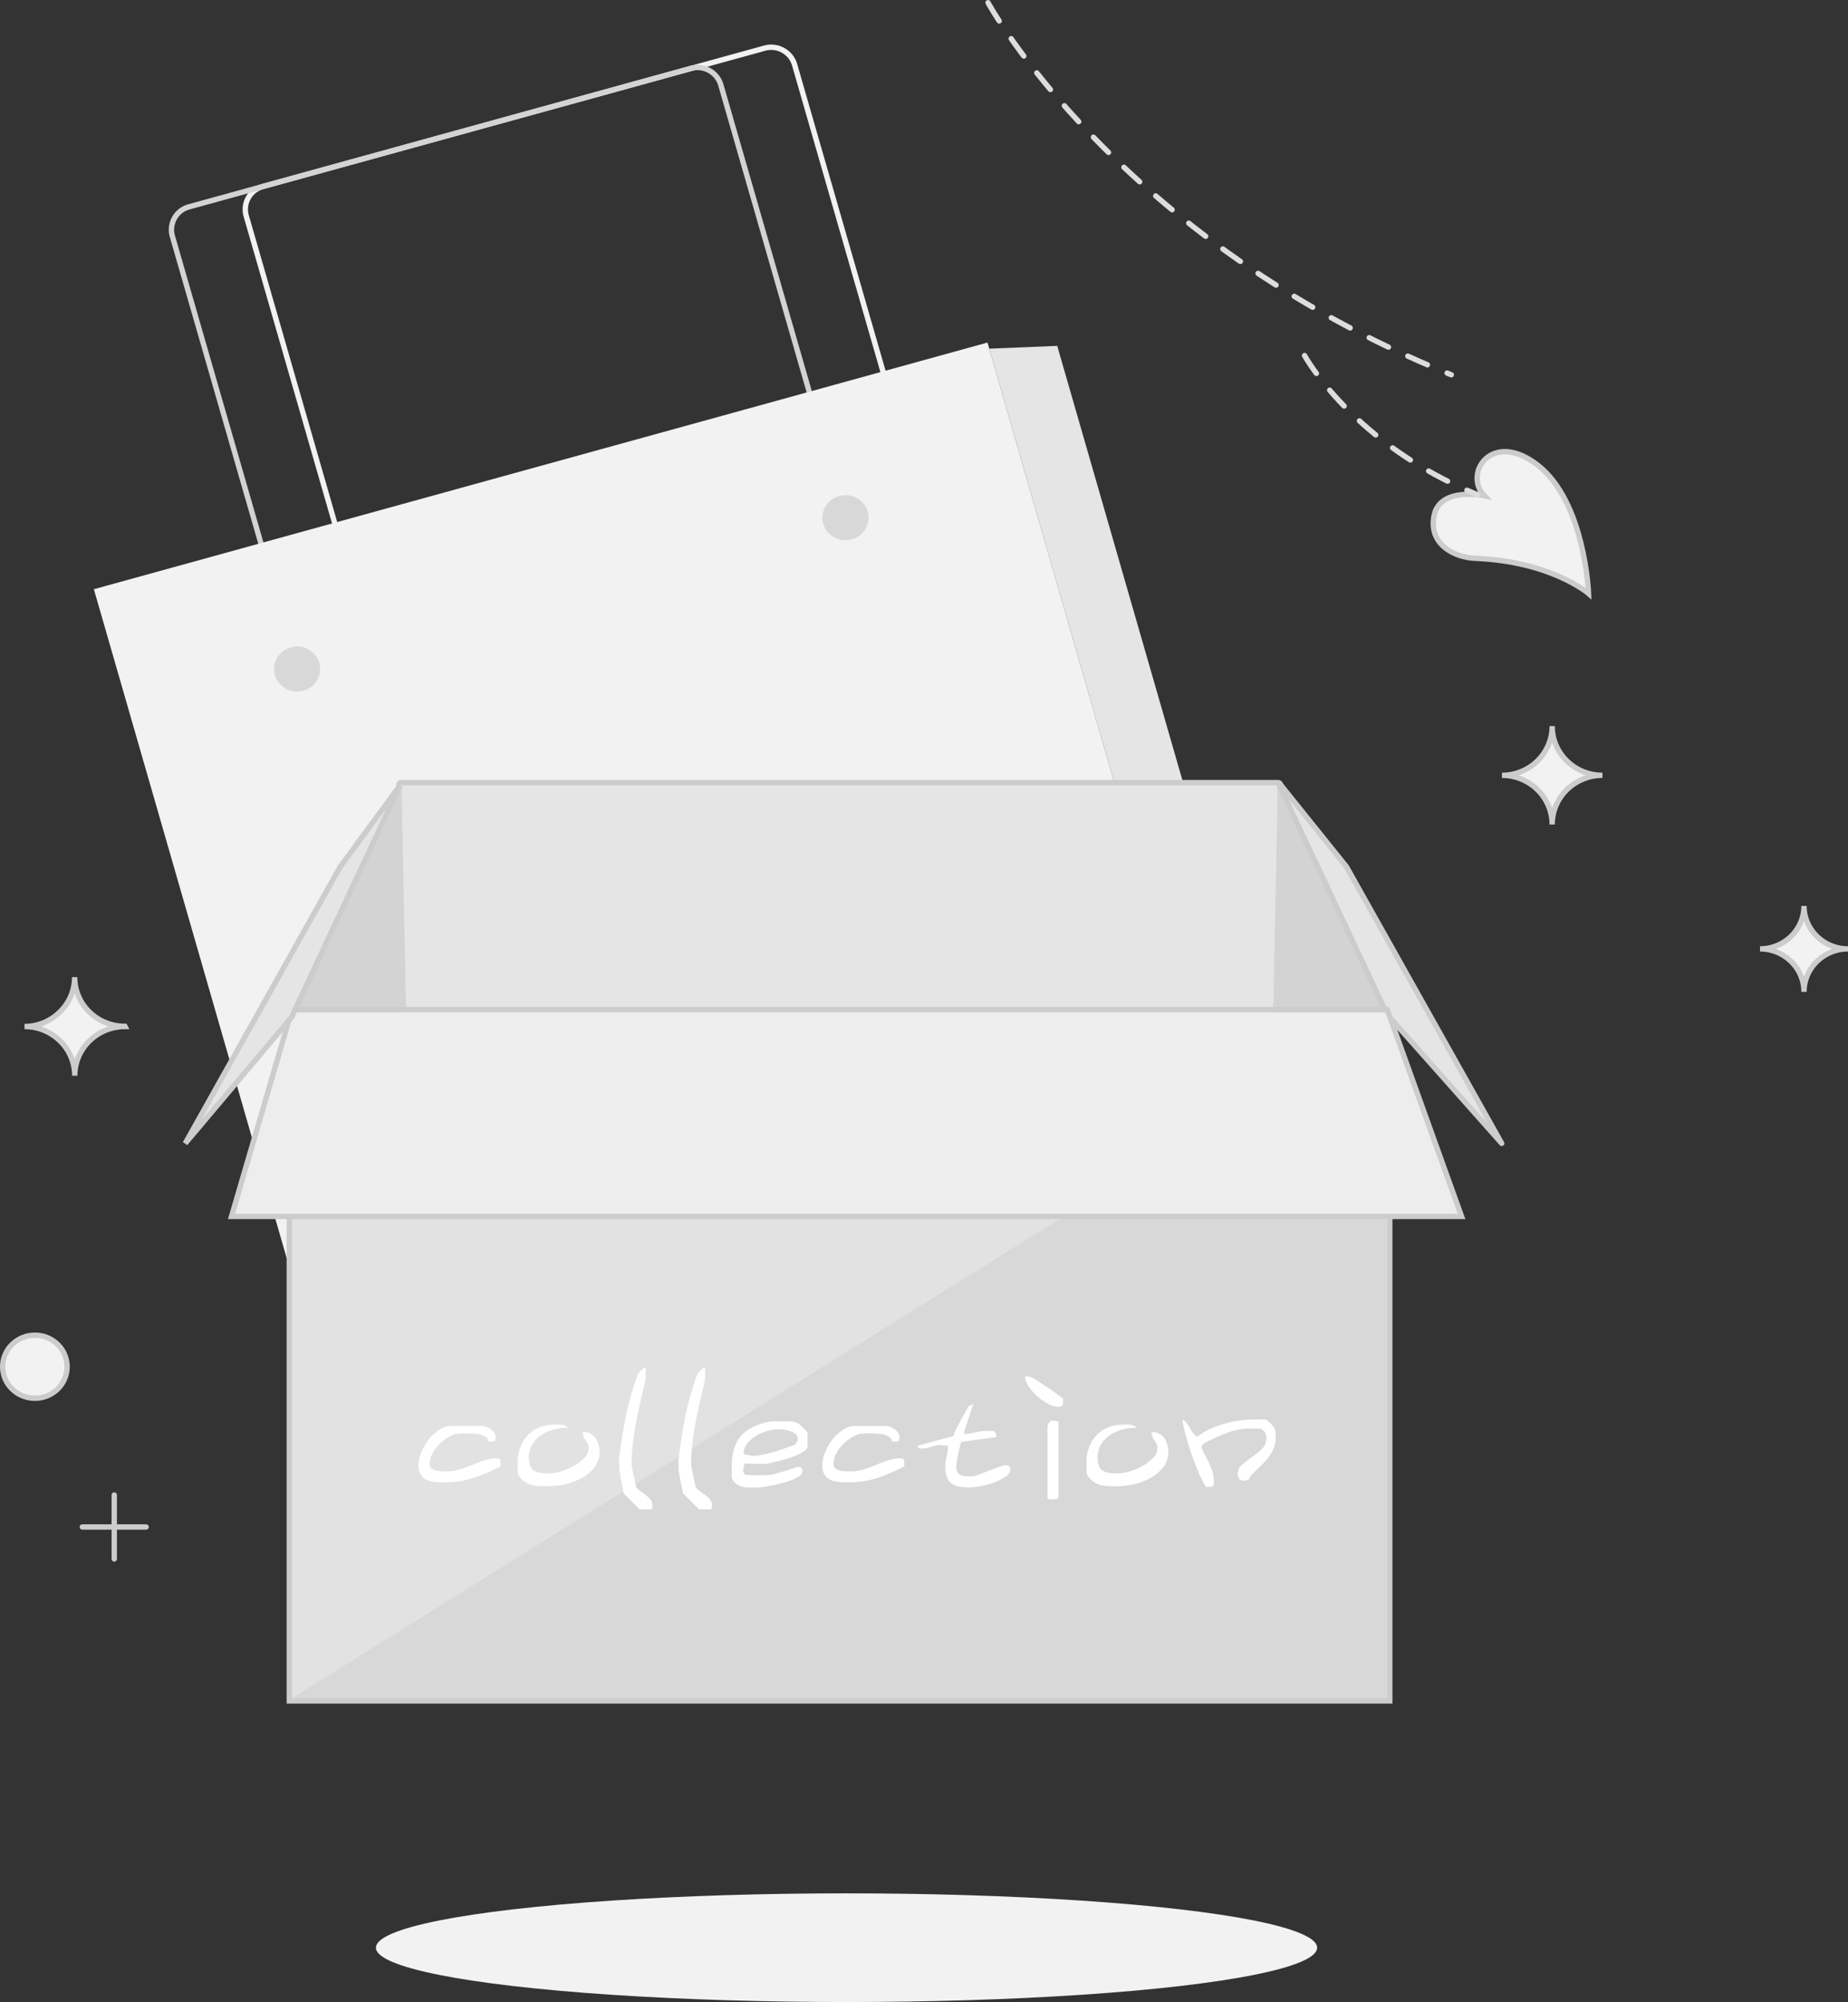 <svg xmlns="http://www.w3.org/2000/svg" width="345.33" height="373.93" viewBox="0 0 345.33 373.93"><rect x="0" y="0" width="345.33" height="373.93" fill="#333333" stroke="none"/><defs><style>.cls-1,.cls-3,.cls-5,.cls-8{fill:none;}.cls-1,.cls-12,.cls-13,.cls-15,.cls-7{stroke:#ccc;}.cls-1,.cls-8{stroke-linecap:round;}.cls-1,.cls-12,.cls-8{stroke-linejoin:round;}.cls-2,.cls-7{fill:#f2f2f2;}.cls-3{stroke:#f2f2f2;}.cls-13,.cls-15,.cls-3,.cls-5,.cls-7{stroke-miterlimit:10;}.cls-12,.cls-15,.cls-4{fill:#e5e5e5;}.cls-5{stroke:#d3d3d3;}.cls-6{fill:#d8d8d8;}.cls-8{stroke:#ddd;stroke-dasharray:4;}.cls-9{fill:#ccc;}.cls-10{fill:#d3d3d3;}.cls-11{fill:#e2e2e2;}.cls-13{fill:#ededed;}.cls-14{fill:#fff;}</style></defs><title>收藏</title><g id="图层_2" data-name="图层 2"><g id="图层_1-2" data-name="图层 1"><line class="cls-1" x1="15.38" y1="285.2" x2="27.31" y2="285.2"/><line class="cls-1" x1="21.35" y1="279.23" x2="21.35" y2="291.17"/><ellipse class="cls-2" cx="158.19" cy="363.78" rx="87.94" ry="10.15"/><path class="cls-3" d="M207.58,119.63l-93.75,25.86a4.56,4.56,0,0,1-5.59-3.06L78.8,40.29a4.43,4.43,0,0,1,3.13-5.46L175.67,9A4.56,4.56,0,0,1,181.26,12l29.45,102.14A4.43,4.43,0,0,1,207.58,119.63Z" transform="translate(-32.8)"/><polygon class="cls-4" points="184.86 65.12 197.56 64.6 252.77 256.07 240.87 259.36 184.86 65.12"/><path class="cls-5" d="M193.81,123.43l-93.75,25.86a4.56,4.56,0,0,1-5.59-3.06L65,44.09a4.43,4.43,0,0,1,3.13-5.46L161.9,12.77a4.56,4.56,0,0,1,5.59,3.06L196.94,118A4.43,4.43,0,0,1,193.81,123.43Z" transform="translate(-32.8)"/><polygon class="cls-2" points="240.87 259.36 73.88 305.42 17.54 110.05 184.53 63.98 240.87 259.36"/><path class="cls-6" d="M92.47,123.82a4.19,4.19,0,0,1-3,5.18,4.31,4.31,0,0,1-5.3-2.9,4.19,4.19,0,0,1,3-5.18A4.31,4.31,0,0,1,92.47,123.82Z" transform="translate(-32.8)"/><path class="cls-6" d="M194.94,95.55a4.19,4.19,0,0,1-3,5.18,4.31,4.31,0,0,1-5.3-2.9,4.19,4.19,0,0,1,3-5.18A4.31,4.31,0,0,1,194.94,95.55Z" transform="translate(-32.8)"/><path class="cls-4" d="M0,60" transform="translate(-32.8)"/><path class="cls-6" d="M129.4,199.5l2-.66a.17.17,0,0,0,.1-.23l-5-17.41-2.26.5c-.28-1-.56-2.08-.81-3.08,1.87-.56,5.59-1.66,7.73-2.25,3.66-1,6.37-1.76,8.83-1.4a5.82,5.82,0,0,1,4.52,3.69c.72,2.51-.67,5-2.83,6.55l.09.29c3.32-.36,6.52,1.31,7.41,4.4,1.12,3.87-1.89,8-8.38,9.75l-5.29,1.42-5.28,1.46C130,201.58,129.64,200.47,129.4,199.5Zm5.33-13a7.3,7.3,0,0,0,1-.22c2.38-.66,3.65-2.6,3-4.88a3.9,3.9,0,0,0-4.77-2.71,5.16,5.16,0,0,0-1.25.46Zm2.75,9.83c.23.81,1.08.78,1.95.54,2.41-.67,3.89-2.47,3.18-4.94-.6-2.07-3-3.56-6-2.71a6.61,6.61,0,0,0-1,.31Z" transform="translate(-32.8)"/><path class="cls-6" d="M159.54,184.06c.81,2.8,1.66,3.92,2.81,4.68a4,4,0,0,0,3.36.35A3.59,3.59,0,0,0,168.2,187c.59-1.2.41-3.38-.29-5.81-.86-3-2.16-7.49-3.11-10.49,0-.07-.11-.09-.18-.07l-2.67.62c-.29-1-.57-2.11-.86-3.11l5-1.38,4.49-1.24c.29,1,.6,2.07.86,3.11l-1.74.6,2.79,10.1c1.28,4.43.72,7.56-.32,9.32s-2.56,3.41-6.06,4.38c-3.32.92-5.84.93-8.2-.21-2.7-1.33-4.08-4.13-4.87-6.86l-3.19-11.06c0-.11-.1-.21-.25-.17l-1.68.38c-.3-1-.61-2.1-.86-3.11l5.2-1.44,5.84-1.61c.28,1,.61,2.1.87,3.14l-2.54.78Z" transform="translate(-32.8)"/><path class="cls-6" d="M185.54,183.77c.11,0,.13-.12.1-.23l-1.58-5.49c-2.42-2.32-7.13-7.23-9.68-9.87,0-.07-.18-.19-.25-.17l-1.53.34c-.3-1-.63-2.17-.87-3.14l4.75-1.31,6.67-1.84c.28,1,.57,2.11.83,3.15l-2.23.74c1.92,2.42,4.15,5.07,6,7.15l.19-.05a77,77,0,0,0,1.51-9c0-.08-.08-.14-.17-.15l-2.06.49c-.3-1-.58-2.15-.84-3.19l5.32-1.47,3.39-.94c.29,1,.62,2.14.84,3.19l-1.64.53c-.88,3.43-2.58,9.83-3.78,13.7l1.57,5.74,2.83-.62c.29,1,.61,2.1.88,3.18-1.62.45-3.93,1-5.89,1.59-1.81.5-4,1.14-5.79,1.64-.3-1-.62-2.14-.88-3.18Z" transform="translate(-32.8)"/><ellipse class="cls-7" cx="6.52" cy="255.27" rx="6.02" ry="5.89"/><path class="cls-7" d="M378.13,177.23a8.28,8.28,0,0,0-5.81,2.35,7.92,7.92,0,0,0-2.41,5.68h0a7.92,7.92,0,0,0-2.41-5.68,8.28,8.28,0,0,0-5.81-2.35h0a8.28,8.28,0,0,0,5.81-2.35,7.92,7.92,0,0,0,2.41-5.68h0a7.92,7.92,0,0,0,2.41,5.68,8.28,8.28,0,0,0,5.81,2.35Z" transform="translate(-32.8)"/><path class="cls-7" d="M332.24,144.81a9.47,9.47,0,0,0-6.64,2.69,9.06,9.06,0,0,0-2.75,6.5h0a9.06,9.06,0,0,0-2.75-6.5,9.47,9.47,0,0,0-6.64-2.69h0a9.47,9.47,0,0,0,6.64-2.69,9.06,9.06,0,0,0,2.75-6.5h0a9.06,9.06,0,0,0,2.75,6.5,9.47,9.47,0,0,0,6.64,2.69Z" transform="translate(-32.8)"/><path class="cls-7" d="M56.16,191.73a9.47,9.47,0,0,0-6.64,2.69,9.06,9.06,0,0,0-2.75,6.5h0a9.06,9.06,0,0,0-2.75-6.5,9.47,9.47,0,0,0-6.64-2.69h0A9.47,9.47,0,0,0,44,189a9.06,9.06,0,0,0,2.75-6.5h0a9.06,9.06,0,0,0,2.75,6.5,9.47,9.47,0,0,0,6.64,2.69Z" transform="translate(-32.8)"/><path class="cls-7" d="M310.16,92.59s-8.25-1.74-9.37,3.68,3.8,7.81,7.55,8c14.36.56,21.31,6.59,21.31,6.59s-.64-17.1-9.52-24C311.53,80.21,306.2,88.48,310.16,92.59Z" transform="translate(-32.8)"/><path class="cls-8" d="M217.43.5S241.52,44.78,304,70" transform="translate(-32.8)"/><path class="cls-8" d="M276.58,66.41s9,16.54,32.34,26" transform="translate(-32.8)"/><rect class="cls-4" x="74.51" y="146.17" width="164.78" height="145.86" rx="0.5" ry="0.5"/><path class="cls-9" d="M271.59,146.67V291.52H107.81V146.67H271.59m0-1H107.81a1,1,0,0,0-1,1V291.52a1,1,0,0,0,1,1H271.59a1,1,0,0,0,1-1V146.67a1,1,0,0,0-1-1Z" transform="translate(-32.8)"/><polygon class="cls-10" points="75.01 146.13 54.56 189.45 54.56 317.19 78.04 294.71 75.01 146.13"/><polygon class="cls-10" points="238.79 146.13 259.23 189.45 259.23 317.19 235.76 294.71 238.79 146.13"/><rect class="cls-11" x="54.06" y="188.95" width="205.67" height="128.74"/><path class="cls-9" d="M292,189.45V317.19H87.36V189.45H292m1-1H86.36V318.19H293V188.45Z" transform="translate(-32.8)"/><path class="cls-12" d="M292,189.45l21.42,24.1-29-51.65-12.57-15.64a.08.08,0,0,0-.14.09Z" transform="translate(-32.8)"/><polygon class="cls-6" points="259.23 189.45 54.56 317.19 259.23 317.19 259.23 189.45"/><polygon class="cls-13" points="273.12 227.2 43.26 227.2 54.56 188.58 259.23 188.58 273.12 227.2"/><path class="cls-14" d="M111,273.82a6.86,6.86,0,0,1,.49-2.42,9.75,9.75,0,0,1,1.35-2.44,8.12,8.12,0,0,1,2-1.88,4.19,4.19,0,0,1,2.36-.75h5.58a2.61,2.61,0,0,1,.85.16,3.49,3.49,0,0,1,.85.44,2.87,2.87,0,0,1,.67.65,1.29,1.29,0,0,1,.28.77,1.5,1.5,0,0,1-.12.71c-.08.13-.3.2-.67.2a2.44,2.44,0,0,1-.51-.06c-.19,0-.25-.22-.2-.53a3.9,3.9,0,0,0-1.9-.85,19,19,0,0,0-2-.1h-1l-.55.06-.4,0a6.85,6.85,0,0,0-1.72.79,8.23,8.23,0,0,0-1.62,1.33,6.8,6.8,0,0,0-1.19,1.7,4.24,4.24,0,0,0-.46,1.88.92.92,0,0,0,.38.79,2.39,2.39,0,0,0,.91.4,6,6,0,0,0,1.09.14l.91,0a7.77,7.77,0,0,0,2.4-.38q1.17-.37,2.28-.83t2.24-.83a7.3,7.3,0,0,1,2.32-.38c.34,0,.55.07.61.22a1.8,1.8,0,0,1,.1.69v.59a35.31,35.31,0,0,1-5.07,2.16,17,17,0,0,1-5.35.81q-1,0-1.86-.08a4.55,4.55,0,0,1-1.54-.4,2.51,2.51,0,0,1-1.07-.93A3.07,3.07,0,0,1,111,273.82Z" transform="translate(-32.8)"/><path class="cls-14" d="M129.55,275.2c0-.08,0-.22,0-.44v-1.62a7.92,7.92,0,0,1,.5-2.87,6.58,6.58,0,0,1,1.39-2.22,6.16,6.16,0,0,1,2.16-1.45,7.52,7.52,0,0,1,2.85-.51h.79a3.88,3.88,0,0,1,.85.06,1.92,1.92,0,0,1,.46.2,1.43,1.43,0,0,1,.4.34,9.46,9.46,0,0,0-2.55.28,7.71,7.71,0,0,0-2.36,1,5.69,5.69,0,0,0-1.74,1.76,4.65,4.65,0,0,0-.67,2.53,4,4,0,0,0,.26,1.58,1.83,1.83,0,0,0,.77.89,3.09,3.09,0,0,0,1.21.38,14.08,14.08,0,0,0,1.6.08,7.82,7.82,0,0,0,2.08-.36,11.28,11.28,0,0,0,2.42-1,8.71,8.71,0,0,0,2-1.5,2.64,2.64,0,0,0,.83-1.88,1.81,1.81,0,0,0-.16-.77,4.67,4.67,0,0,0-.38-.65,4.12,4.12,0,0,1-.38-.67,2.14,2.14,0,0,1-.16-.87,2.65,2.65,0,0,1,2.38,1.13,4.77,4.77,0,0,1-.2,5.42,7.81,7.81,0,0,1-2.38,2,11.62,11.62,0,0,1-3.07,1.17,13.5,13.5,0,0,1-3,.38q-.95,0-1.8,0a6.59,6.59,0,0,1-1.58-.26,4.27,4.27,0,0,1-1.37-.69A4,4,0,0,1,129.55,275.2Z" transform="translate(-32.8)"/><path class="cls-14" d="M148.48,273.46v-.51a1.56,1.56,0,0,1,0-.48q.24-1.86.55-3.88t.73-4.08q.41-2.06,1-4.06t1.23-3.82a7.87,7.87,0,0,1,.57-.61,7.51,7.51,0,0,1,.61-.57l.14,0,.14,0v2.14l-.89,3.82q-.46,2-.85,4t-.63,4.06a34.78,34.78,0,0,0-.24,4v.24c0,.16.08.44.16.83l.24,1.23q.16.67.28,1.25a8.35,8.35,0,0,0,.2.81,3.53,3.53,0,0,0,.79.71c.34.24.67.48,1,.73a5.42,5.42,0,0,1,.83.81,1.42,1.42,0,0,1,.36.91v.48c0,.29-.11.44-.32.44h-2.06l-2.93-2.93a2.51,2.51,0,0,1-.16-.55L149,277.1c-.08-.45-.17-.92-.26-1.41a11.76,11.76,0,0,1-.18-1.21,1.12,1.12,0,0,1,0-.44Z" transform="translate(-32.8)"/><path class="cls-14" d="M159.6,273.46v-.51a1.56,1.56,0,0,1,0-.48q.24-1.86.55-3.88t.73-4.08q.41-2.06,1-4.06t1.23-3.82a7.87,7.87,0,0,1,.57-.61,7.51,7.51,0,0,1,.61-.57l.14,0,.14,0v2.14l-.89,3.82q-.46,2-.85,4t-.63,4.06a34.78,34.78,0,0,0-.24,4v.24c0,.16.08.44.16.83l.24,1.23q.16.67.28,1.25a8.35,8.35,0,0,0,.2.81,3.53,3.53,0,0,0,.79.71c.34.24.67.48,1,.73a5.42,5.42,0,0,1,.83.81,1.42,1.42,0,0,1,.36.91v.48c0,.29-.11.44-.32.44h-2.06l-2.93-2.93a2.51,2.51,0,0,1-.16-.55l-.28-1.23c-.08-.45-.17-.92-.26-1.41a11.76,11.76,0,0,1-.18-1.21,1.12,1.12,0,0,1,0-.44Z" transform="translate(-32.8)"/><path class="cls-14" d="M169.54,276a4.26,4.26,0,0,0,0-.44v-1.74q0-4.32,2.46-6.36a10.16,10.16,0,0,1,6.69-2l.83,0a5.73,5.73,0,0,1,1,0,5.08,5.08,0,0,1,.91.2,2.54,2.54,0,0,1,.79.42q.16.12.42.36l.5.48.4.4a.82.82,0,0,1,.16.24v2.61a1.07,1.07,0,0,1-.51.79,6.55,6.55,0,0,1-1.31.75,15.67,15.67,0,0,1-1.74.65q-1,.3-1.84.53t-1.58.38a5.87,5.87,0,0,1-.93.14l-.79,0-1.17,0-1.17-.06h-.75a1.92,1.92,0,0,1-.1.55,2.63,2.63,0,0,0-.12.63,1.33,1.33,0,0,0,.08.57.69.69,0,0,0,.5.38h.44l.67.06.67,0h1l.69,0,.61-.06h.32q.28,0,1-.22t1.52-.42q.79-.24,1.48-.48t1-.36H182a.78.78,0,0,1,.59.18,1,1,0,0,1,.16.63,1.09,1.09,0,0,1-.53.85,6.16,6.16,0,0,1-1.37.73,16.59,16.59,0,0,1-1.84.61q-1,.28-2,.46t-1.76.28a10.89,10.89,0,0,1-1.21.1h-1.35a4.74,4.74,0,0,1-1.23-.16,3.3,3.3,0,0,1-1.11-.53A2.64,2.64,0,0,1,169.54,276Zm2.34-4.4a2.89,2.89,0,0,0,.71.16l.75.16h.16a9.47,9.47,0,0,0,1.86-.22q1.07-.22,2.16-.55t2.08-.69l1.66-.59a2.93,2.93,0,0,0,.46-.55,1.25,1.25,0,0,0,.14-.63,1.11,1.11,0,0,0-.42-.87,2.77,2.77,0,0,0-1-.53,6.61,6.61,0,0,0-1.17-.26,8,8,0,0,0-1-.08,7.78,7.78,0,0,0-2,.3,8.48,8.48,0,0,0-2.12.89,6.25,6.25,0,0,0-1.7,1.45,3,3,0,0,0-.69,1.92Z" transform="translate(-32.8)"/><path class="cls-14" d="M186.45,273.82a6.86,6.86,0,0,1,.49-2.42,9.75,9.75,0,0,1,1.35-2.44,8.12,8.12,0,0,1,2-1.88,4.19,4.19,0,0,1,2.36-.75h5.58a2.61,2.61,0,0,1,.85.16,3.49,3.49,0,0,1,.85.44,2.87,2.87,0,0,1,.67.65,1.29,1.29,0,0,1,.28.77,1.5,1.5,0,0,1-.12.71c-.08.13-.3.2-.67.2a2.44,2.44,0,0,1-.51-.06c-.19,0-.25-.22-.2-.53a3.9,3.9,0,0,0-1.9-.85,19,19,0,0,0-2-.1h-1l-.55.06-.4,0a6.85,6.85,0,0,0-1.72.79,8.23,8.23,0,0,0-1.62,1.33,6.8,6.8,0,0,0-1.19,1.7,4.24,4.24,0,0,0-.46,1.88.92.92,0,0,0,.38.79,2.39,2.39,0,0,0,.91.4,6,6,0,0,0,1.09.14l.91,0a7.77,7.77,0,0,0,2.4-.38q1.17-.37,2.28-.83t2.24-.83a7.3,7.3,0,0,1,2.32-.38c.34,0,.55.07.61.22a1.8,1.8,0,0,1,.1.69v.59a35.31,35.31,0,0,1-5.07,2.16,17,17,0,0,1-5.35.81q-1,0-1.86-.08a4.55,4.55,0,0,1-1.54-.4,2.51,2.51,0,0,1-1.07-.93A3.07,3.07,0,0,1,186.45,273.82Z" transform="translate(-32.8)"/><path class="cls-14" d="M209.42,274a7.91,7.91,0,0,1,.26-2,7.75,7.75,0,0,0,.26-2l-.4,0-.59-.08a4.19,4.19,0,0,1-.59,0H208a2.55,2.55,0,0,0-.44.1l-.73.2-.73.2a2.48,2.48,0,0,1-.44.1h-.28a3.35,3.35,0,0,1-.57,0,2.52,2.52,0,0,1-.61-.24l.32-.32,6.42-1.74c0-.05.07-.15.12-.3l.16-.46a3.21,3.21,0,0,1,.18-.44l.14-.28.61-1.13q.38-.69.75-1.35l.65-1.15a2,2,0,0,1,.32-.5l.83-.4-1.7,5.11v.55a11.2,11.2,0,0,0,2.08-.34,8,8,0,0,1,2-.26l.61,0a2.29,2.29,0,0,1,.61,0,.89.89,0,0,1,.46.24.79.79,0,0,1,.18.57.89.89,0,0,1,0,.22c0,.09-.05.14-.08.14l-6.46.87-.4,1.58q-.12.67-.28,1.35l-.2,1.19v.59a1.75,1.75,0,0,0,.24,1,1.52,1.52,0,0,0,.63.51,2.51,2.51,0,0,0,1,.2l1.15,0h.28l5.54-2.06h.44a.93.93,0,0,1,.61.16.84.84,0,0,1,.18.63,1.76,1.76,0,0,1-1,1.42,9.69,9.69,0,0,1-2.2,1.07,16,16,0,0,1-2.46.65,11.17,11.17,0,0,1-1.72.22,13.33,13.33,0,0,1-2-.14,3.64,3.64,0,0,1-1.48-.53,2.49,2.49,0,0,1-.91-1.15A5,5,0,0,1,209.42,274Z" transform="translate(-32.8)"/><path class="cls-14" d="M224.35,257.07a3.5,3.5,0,0,1,1.13.16,4.92,4.92,0,0,1,1,.52l1,.69,1.52,1q.79.56,1.46,1.07l1,.71v.28a2.59,2.59,0,0,1,0,.32c0,.45-.07.71-.2.79a1.88,1.88,0,0,1-.83.12,4,4,0,0,1-1.9-.59,10.52,10.52,0,0,1-2-1.45,9.82,9.82,0,0,1-1.58-1.84A3.37,3.37,0,0,1,224.35,257.07Zm5.39,8.28a3.51,3.51,0,0,1,.51.06q.36.06.36.26v13.78a.47.47,0,0,1-.44.53,5.43,5.43,0,0,1-.71.06h-.2a.62.62,0,0,1-.28,0,.78.78,0,0,1-.3-.1.26.26,0,0,1-.14-.24V266.85a2,2,0,0,1,.26-1.11A1,1,0,0,1,229.73,265.34Z" transform="translate(-32.8)"/><path class="cls-14" d="M235.83,275.2c0-.08,0-.22,0-.44v-1.62a7.92,7.92,0,0,1,.5-2.87,6.58,6.58,0,0,1,1.39-2.22,6.16,6.16,0,0,1,2.16-1.45,7.52,7.52,0,0,1,2.85-.51h.79a3.88,3.88,0,0,1,.85.06,1.92,1.92,0,0,1,.46.2,1.43,1.43,0,0,1,.4.34,9.46,9.46,0,0,0-2.55.28,7.71,7.71,0,0,0-2.36,1,5.69,5.69,0,0,0-1.74,1.76,4.65,4.65,0,0,0-.67,2.53,4,4,0,0,0,.26,1.58,1.83,1.83,0,0,0,.77.89,3.09,3.09,0,0,0,1.21.38,14.08,14.08,0,0,0,1.6.08,7.82,7.82,0,0,0,2.08-.36,11.28,11.28,0,0,0,2.42-1,8.71,8.71,0,0,0,2-1.5,2.64,2.64,0,0,0,.83-1.88,1.81,1.81,0,0,0-.16-.77,4.67,4.67,0,0,0-.38-.65,4.12,4.12,0,0,1-.38-.67,2.14,2.14,0,0,1-.16-.87,2.65,2.65,0,0,1,2.38,1.13,4.77,4.77,0,0,1-.2,5.42,7.81,7.81,0,0,1-2.38,2,11.62,11.62,0,0,1-3.07,1.17,13.5,13.5,0,0,1-3,.38q-.95,0-1.8,0a6.59,6.59,0,0,1-1.58-.26,4.27,4.27,0,0,1-1.37-.69A4,4,0,0,1,235.83,275.2Z" transform="translate(-32.8)"/><path class="cls-14" d="M253.88,265.14a5.53,5.53,0,0,1,1.31,1.64,5,5,0,0,0,1.31,1.6,11.43,11.43,0,0,1,2.34-1.45,18.8,18.8,0,0,1,2.73-1,19.88,19.88,0,0,1,2.89-.61,20.77,20.77,0,0,1,2.77-.2h1.07a6.09,6.09,0,0,0,.67,0h.44q.59.52.93.85a3.8,3.8,0,0,1,.53.65,1.9,1.9,0,0,1,.26.75,8.58,8.58,0,0,1,.06,1.11,5.22,5.22,0,0,1-.44,2.16,8.17,8.17,0,0,1-1.11,1.8,15.48,15.48,0,0,1-1.5,1.6q-.83.77-1.66,1.64a1.7,1.7,0,0,1-.42.69,1.25,1.25,0,0,1-.77.18q-1.19,0-1.19-1.35a2.13,2.13,0,0,1,.83-1.66,21.72,21.72,0,0,1,1.84-1.41,13.79,13.79,0,0,0,1.84-1.5,2.68,2.68,0,0,0,.83-2,2,2,0,0,0-.22-1,2.44,2.44,0,0,0-.69-.75l-.38,0-.57-.06h-1a12.56,12.56,0,0,0-4.47.79,36.78,36.78,0,0,0-4.2,1.9l-.4.32a.53.53,0,0,0-.2.44v.08a0,0,0,0,0,0,0,14.4,14.4,0,0,0,.71,1.52q.4.73.75,1.49a12.89,12.89,0,0,1,.61,1.54,5.37,5.37,0,0,1,.26,1.66,2.77,2.77,0,0,1-.1.91c-.07.16-.32.24-.77.24h-.32a.66.66,0,0,1-.28,0,19.87,19.87,0,0,1-1.45-2.81q-.65-1.54-1.21-3.15t-1-3.23q-.44-1.62-.75-3.09Z" transform="translate(-32.8)"/><polygon class="cls-15" points="54.46 190.03 34.61 213.56 63.57 161.9 74.76 146.66 54.46 190.03"/></g></g></svg>